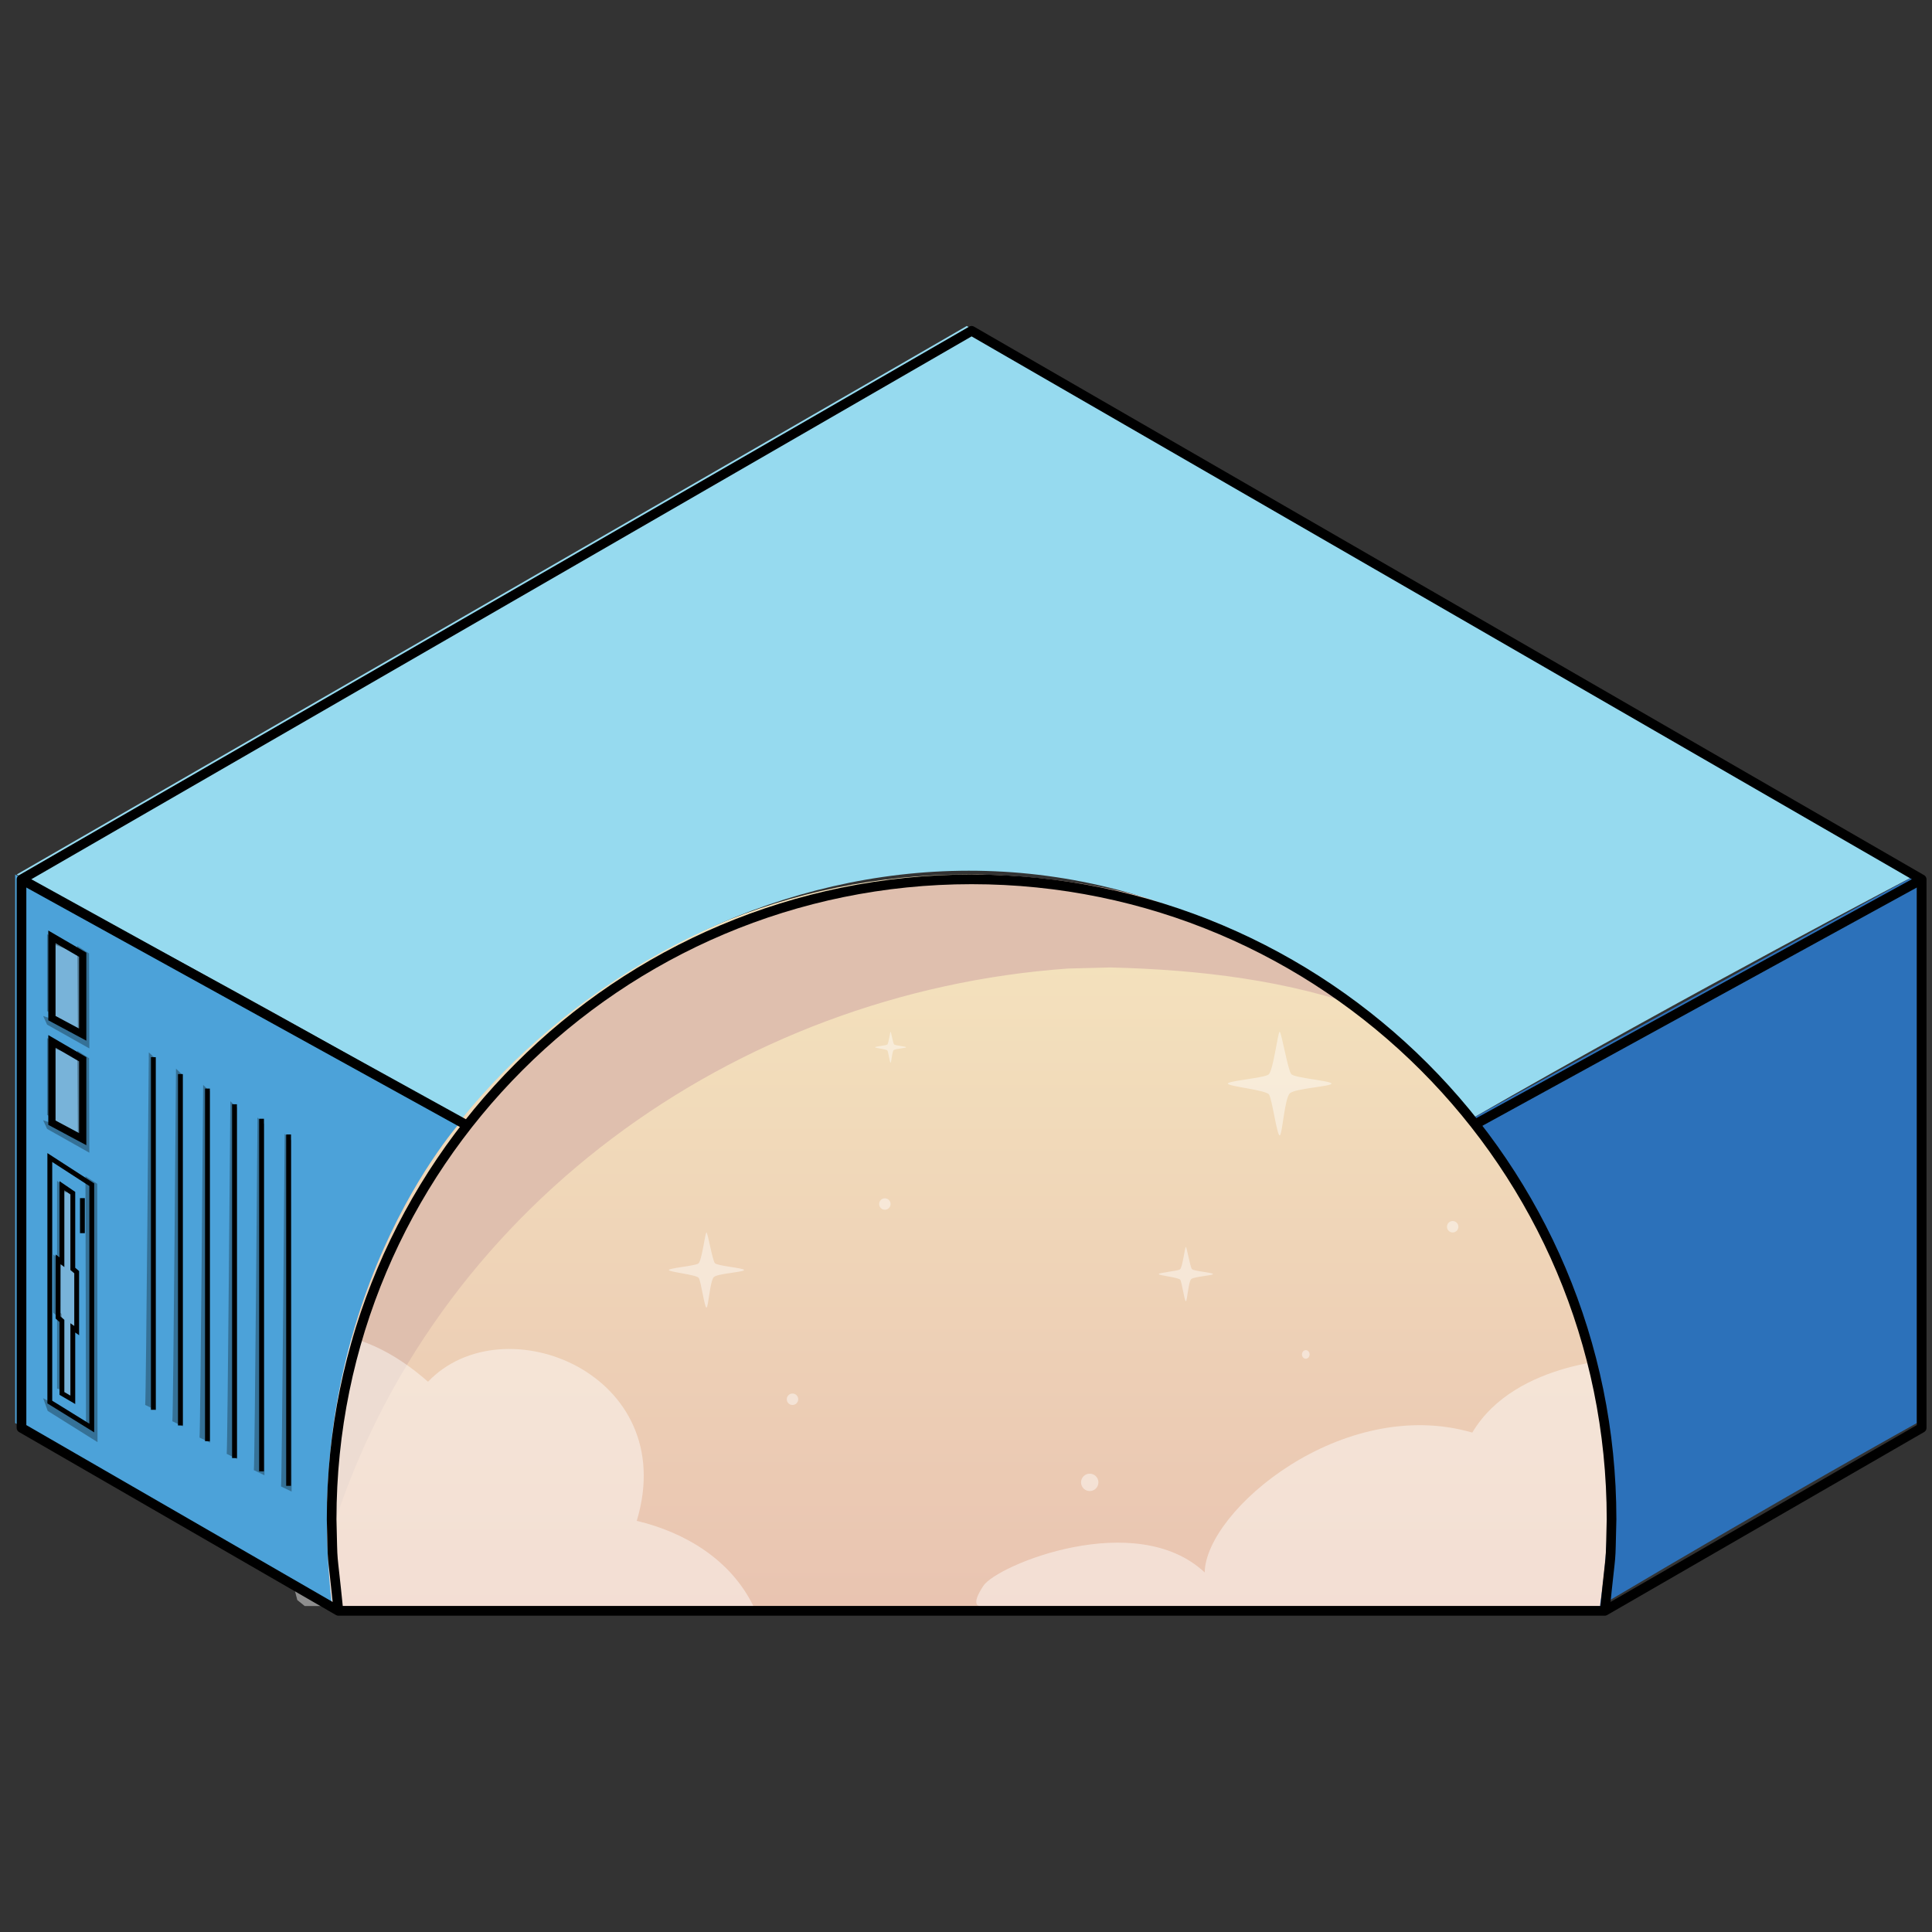 <?xml version="1.0" encoding="UTF-8"?>
<!DOCTYPE svg PUBLIC "-//W3C//DTD SVG 1.1//EN" "http://www.w3.org/Graphics/SVG/1.1/DTD/svg11.dtd">
<svg version="1.1" xmlns="http://www.w3.org/2000/svg" xmlns:xlink="http://www.w3.org/1999/xlink" x="0" y="0" width="200" height="200" viewBox="0, 0, 200, 200">
  <rect x="0" y="0" width="200" height="200" fill="#333333" stroke="none"/>
  <defs>
    <linearGradient id="Gradient_1" gradientUnits="userSpaceOnUse" x1="100.079" y1="166.254" x2="100.079" y2="90.53">
      <stop offset="0" stop-color="#E9C4B1"/>
      <stop offset="1" stop-color="#F5E5BE"/>
    </linearGradient>
  </defs>
  <g id="Layer_2">
    <g id="sky">
      <path d="M100.079,90.53 C136.993,90.53 166.918,120.455 166.918,157.369 C166.785,162.632 166.947,159.667 166.279,166.254 L33.879,166.254 C33.211,159.667 33.373,162.632 33.24,157.369 C33.24,120.455 63.165,90.53 100.079,90.53 z" fill="url(#Gradient_1)"/>
      <path d="M110.587,100.262 C76.001,102.707 44.72,125.173 34.26,158.824 L34.225,157.369 C34.329,120.251 64.582,91.452 101.065,90.53 C115.709,90.73 130.667,95.236 142.088,104.661 C133.385,101.448 124.171,100.384 114.958,100.151 L110.587,100.262 z" fill="#DFBFAE"/>
      <path d="M168.397,140.654 C168.397,140.654 156.901,140.75 152.41,148.301 C139.002,144.401 124.823,156.34 124.71,162.779 C117.594,156.115 103.223,162.007 101.798,164.162 C100.373,166.317 101.46,166.254 101.46,166.254 L165.625,166.254 L168.397,140.654 z" fill="#FFFFFF" fill-opacity="0.449"/>
      <path d="M32.364,137.909 C37.039,138.005 40.871,140.016 44.309,143.035 C52.132,134.84 70.509,142.229 65.915,157.439 C70.941,158.627 75.659,161.487 77.987,166.254 L31.543,166.254 C31.287,166.047 31.031,165.841 30.774,165.634 L24.069,139.434 C26.684,138.228 29.539,138.045 32.364,137.909 z" fill="#FFFFFF" fill-opacity="0.449"/>
      <path d="M73.133,135.361 C72.929,135.355 72.569,132.637 72.334,132.291 C72.098,131.946 69.247,131.683 69.244,131.473 C69.241,131.263 71.939,131.058 72.298,130.793 C72.658,130.527 72.998,127.578 73.133,127.584 C73.268,127.59 73.747,130.451 74.002,130.757 C74.258,131.063 77.022,131.255 77.022,131.473 C77.021,131.691 74.315,131.828 73.904,132.196 C73.493,132.565 73.337,135.368 73.133,135.361 z" fill="#FFFFFF" fill-opacity="0.449"/>
      <path d="M132.468,117.537 C132.187,117.527 131.691,113.78 131.367,113.303 C131.042,112.827 127.11,112.464 127.106,112.174 C127.102,111.884 130.822,111.602 131.317,111.237 C131.813,110.871 132.283,106.804 132.468,106.812 C132.654,106.82 133.315,110.766 133.668,111.187 C134.02,111.609 137.832,111.874 137.831,112.174 C137.83,112.475 134.098,112.664 133.532,113.172 C132.966,113.68 132.75,117.546 132.468,117.537 z" fill="#FFFFFF" fill-opacity="0.449"/>
      <path d="M122.758,134.698 C122.611,134.694 122.351,132.731 122.181,132.482 C122.011,132.232 119.953,132.042 119.951,131.891 C119.948,131.739 121.896,131.591 122.156,131.4 C122.415,131.208 122.661,129.079 122.758,129.083 C122.856,129.087 123.202,131.153 123.386,131.374 C123.571,131.595 125.567,131.733 125.566,131.891 C125.566,132.048 123.612,132.147 123.315,132.413 C123.019,132.679 122.906,134.703 122.758,134.698 z" fill="#FFFFFF" fill-opacity="0.449"/>
      <path d="M92.194,110.016 C92.11,110.013 91.962,108.892 91.864,108.75 C91.767,108.607 90.591,108.499 90.59,108.412 C90.589,108.325 91.702,108.241 91.85,108.131 C91.998,108.022 92.138,106.805 92.194,106.808 C92.25,106.81 92.447,107.991 92.553,108.117 C92.658,108.243 93.799,108.322 93.798,108.412 C93.798,108.502 92.682,108.559 92.512,108.71 C92.343,108.862 92.278,110.019 92.194,110.016 z" fill="#FFFFFF" fill-opacity="0.449"/>
      <path d="M82.038,145.441 C81.712,145.441 81.447,145.176 81.447,144.85 C81.447,144.523 81.712,144.258 82.038,144.258 C82.365,144.258 82.63,144.523 82.63,144.85 C82.63,145.176 82.365,145.441 82.038,145.441 z" fill="#FFFFFF" fill-opacity="0.449"/>
      <path d="M135.174,140.654 C134.957,140.654 134.78,140.455 134.78,140.21 C134.78,139.965 134.957,139.766 135.174,139.766 C135.392,139.766 135.569,139.965 135.569,140.21 C135.569,140.455 135.392,140.654 135.174,140.654 z" fill="#FFFFFF" fill-opacity="0.449"/>
      <path d="M91.601,125.231 C91.274,125.231 91.009,124.966 91.009,124.639 C91.009,124.313 91.274,124.048 91.601,124.048 C91.927,124.048 92.192,124.313 92.192,124.639 C92.192,124.966 91.927,125.231 91.601,125.231 z" fill="#FFFFFF" fill-opacity="0.449"/>
      <path d="M150.381,127.584 C150.054,127.584 149.789,127.319 149.789,126.993 C149.789,126.666 150.054,126.401 150.381,126.401 C150.707,126.401 150.972,126.666 150.972,126.993 C150.972,127.319 150.707,127.584 150.381,127.584 z" fill="#FFFFFF" fill-opacity="0.449"/>
      <path d="M112.808,154.353 C112.312,154.353 111.909,153.951 111.909,153.454 C111.909,152.957 112.312,152.554 112.808,152.554 C113.305,152.554 113.708,152.957 113.708,153.454 C113.708,153.951 113.305,154.353 112.808,154.353 z" fill="#FFFFFF" fill-opacity="0.449"/>
    </g>
    <g id="box">
      <path d="M198.431,90.53 C198.431,90.53 152.131,115.925 152.131,115.925 C152.131,115.925 170.467,134.202 165.625,166.254 C185.254,154.609 198.431,147.313 198.431,147.313 L198.431,90.53 z" fill="#2C71BA"/>
      <path d="M1.727,90.53 C1.727,90.53 27.719,104.036 47.712,115.925 C69.913,88.459 116.641,75.249 152.131,115.925 C175.199,102.655 198.431,90.53 198.431,90.53 L100.079,33.746 L1.727,90.53 z" fill="#96DAEF"/>
      <path d="M1.569,90.53 C1.569,90.53 47.869,115.925 47.869,115.925 C47.869,115.925 30.625,134.72 34.375,166.254 C14.746,154.609 1.569,147.313 1.569,147.313 L1.569,90.53 z" fill="#4CA2D9"/>
      <path d="M100.579,34.246 L198.931,91.03 L198.931,147.813 L166.125,166.754 C166.855,159.556 166.689,162.719 166.827,157.277 C166.827,120.69 137.166,91.03 100.579,91.03 C63.991,91.03 34.331,120.69 34.331,157.277 C34.469,162.719 34.303,159.556 35.032,166.754 L2.226,147.813 L2.226,91.03 L100.579,34.246 z M166.125,166.754 L35.032,166.754" fill-opacity="0" stroke="#000000" stroke-width="1" stroke-linejoin="round"/>
      <path d="M198.931,91.03 L152.631,116.425 z" fill-opacity="0" stroke="#000000" stroke-width="1"/>
      <path d="M48.212,116.425 L2.227,91.03" fill-opacity="0" stroke="#000000" stroke-width="1"/>
    </g>
    <g id="buttons">
      <g>
        <path d="M8.562,109.659 L8.562,117.926 L5.375,116.219 L5.375,107.803 L8.562,109.659 z" fill="#78B3D9"/>
        <path d="M8.562,109.659 L8.562,117.926 L5.375,116.219 L5.375,107.803 L8.562,109.659 z" fill-opacity="0" stroke="#000000" stroke-width="0.75"/>
      </g>
      <path d="M8,108.766 L9.219,109.547 L9.25,119.328 L4.875,116.863 L4.469,115.969 C4.469,115.969 8.062,117.176 8.062,117.426 C8.062,117.676 8,108.766 8,108.766 z" fill="#000000" fill-opacity="0.304"/>
      <g>
        <path d="M8.562,98.837 L8.562,107.103 L5.375,105.396 L5.375,96.98 L8.562,98.837 z" fill="#78B3D9"/>
        <path d="M8.562,98.837 L8.562,107.103 L5.375,105.396 L5.375,96.98 L8.562,98.837 z" fill-opacity="0" stroke="#000000" stroke-width="0.75"/>
      </g>
      <path d="M8,97.92 L9.219,98.701 L9.25,108.535 L4.875,106.07 L4.469,105.175 C4.469,105.175 8.062,106.382 8.062,106.632 C8.062,106.882 8,97.92 8,97.92 z" fill="#000000" fill-opacity="0.304"/>
      <path d="M4.875,104.672 L5.5,104.984 L5.594,97.766 L8.062,98.703 L4.875,96.703 L4.875,104.672 z" fill="#000000" fill-opacity="0.304"/>
      <path d="M4.875,115.422 L5.5,115.734 L5.594,108.516 L8.062,109.453 L4.875,107.453 L4.875,115.422 z" fill="#000000" fill-opacity="0.304"/>
    </g>
    <g id="floppy">
      <path d="M8.844,121.762 L10.062,122.543 L10.094,149.289 L4.938,146.055 L4.469,144.742 C4.469,144.742 8.906,147.136 8.906,147.386 C8.906,147.636 8.844,121.762 8.844,121.762 z" fill="#000000" fill-opacity="0.304"/>
      <path d="M5.156,119.828 L9.5,122.641 L9.5,147.828 L5.156,145.141 L5.156,119.828 z" fill-opacity="0" stroke="#000000" stroke-width="0.5"/>
      <g>
        <path d="M6.411,122.748 L7.537,123.516 L7.537,131.352 L7.938,131.695 L7.938,137.742 L7.537,137.461 L7.537,144.908 L6.411,144.247 L6.411,136.742 L6.011,136.383 L6.016,130.367 L6.411,130.664 L6.411,122.748 z" fill="#78B3D9"/>
        <path d="M6.411,122.748 L7.537,123.516 L7.537,131.352 L7.938,131.695 L7.938,137.742 L7.537,137.461 L7.537,144.908 L6.411,144.247 L6.411,136.742 L6.011,136.383 L6.016,130.367 L6.411,130.664 L6.411,122.748 z" fill-opacity="0" stroke="#000000" stroke-width="0.5"/>
      </g>
      <path d="M6.844,123.469 C6.844,123.469 6.281,123.136 6.312,123.136 C6.344,123.136 6.281,130.969 6.281,130.969 L6,130.844 C6,130.844 5.875,135.563 5.906,135.563 C5.938,135.563 6.375,136.031 6.375,136.031 L6.375,143.875 L5.911,143.747 L5.911,136.242 L5.511,135.883 L5.516,129.867 L5.911,130.164 L5.911,122.248 L7.037,123.016 L6.844,123.469 z" fill="#000000" fill-opacity="0.3"/>
      <path d="M8.531,124.031 L8.531,127.656" fill-opacity="0" stroke="#000000" stroke-width="0.5"/>
    </g>
    <g id="lines">
      <path d="M15.406,108.938 L16.094,109.598 L16.125,145.969 L15.031,145.441 C15.125,144.534 15.406,108.938 15.406,108.938 z" fill="#000000" fill-opacity="0.304"/>
      <path d="M18.219,110.625 L18.906,111.286 L18.938,147.656 L17.844,147.129 C17.938,146.222 18.219,110.625 18.219,110.625 z" fill="#000000" fill-opacity="0.304"/>
      <path d="M21.031,112.313 L21.719,112.973 L21.75,149.344 L20.656,148.816 C20.75,147.909 21.031,112.313 21.031,112.313 z" fill="#000000" fill-opacity="0.304"/>
      <path d="M23.844,114 L24.531,114.661 L24.562,151.031 L23.469,150.504 C23.562,149.597 23.844,114 23.844,114 z" fill="#000000" fill-opacity="0.304"/>
      <path d="M26.656,115.688 L27.344,116.348 L27.375,152.719 L26.281,152.191 C26.375,151.284 26.656,115.688 26.656,115.688 z" fill="#000000" fill-opacity="0.304"/>
      <path d="M29.469,117.375 L30.156,118.036 L30.188,154.406 L29.094,153.879 C29.188,152.972 29.469,117.375 29.469,117.375 z" fill="#000000" fill-opacity="0.304"/>
      <path d="M15.875,109.438 L15.875,145.941" fill-opacity="0" stroke="#000000" stroke-width="0.5"/>
      <path d="M18.675,111.188 L18.675,147.563" fill-opacity="0" stroke="#000000" stroke-width="0.5"/>
      <path d="M21.475,112.688 L21.475,149.188" fill-opacity="0" stroke="#000000" stroke-width="0.5"/>
      <path d="M24.275,114.313 L24.275,150.938" fill-opacity="0" stroke="#000000" stroke-width="0.5"/>
      <path d="M27.075,115.813 L27.075,152.313" fill-opacity="0" stroke="#000000" stroke-width="0.5"/>
      <path d="M29.875,117.438 L29.875,153.813" fill-opacity="0" stroke="#000000" stroke-width="0.5"/>
    </g>
  </g>
</svg>
